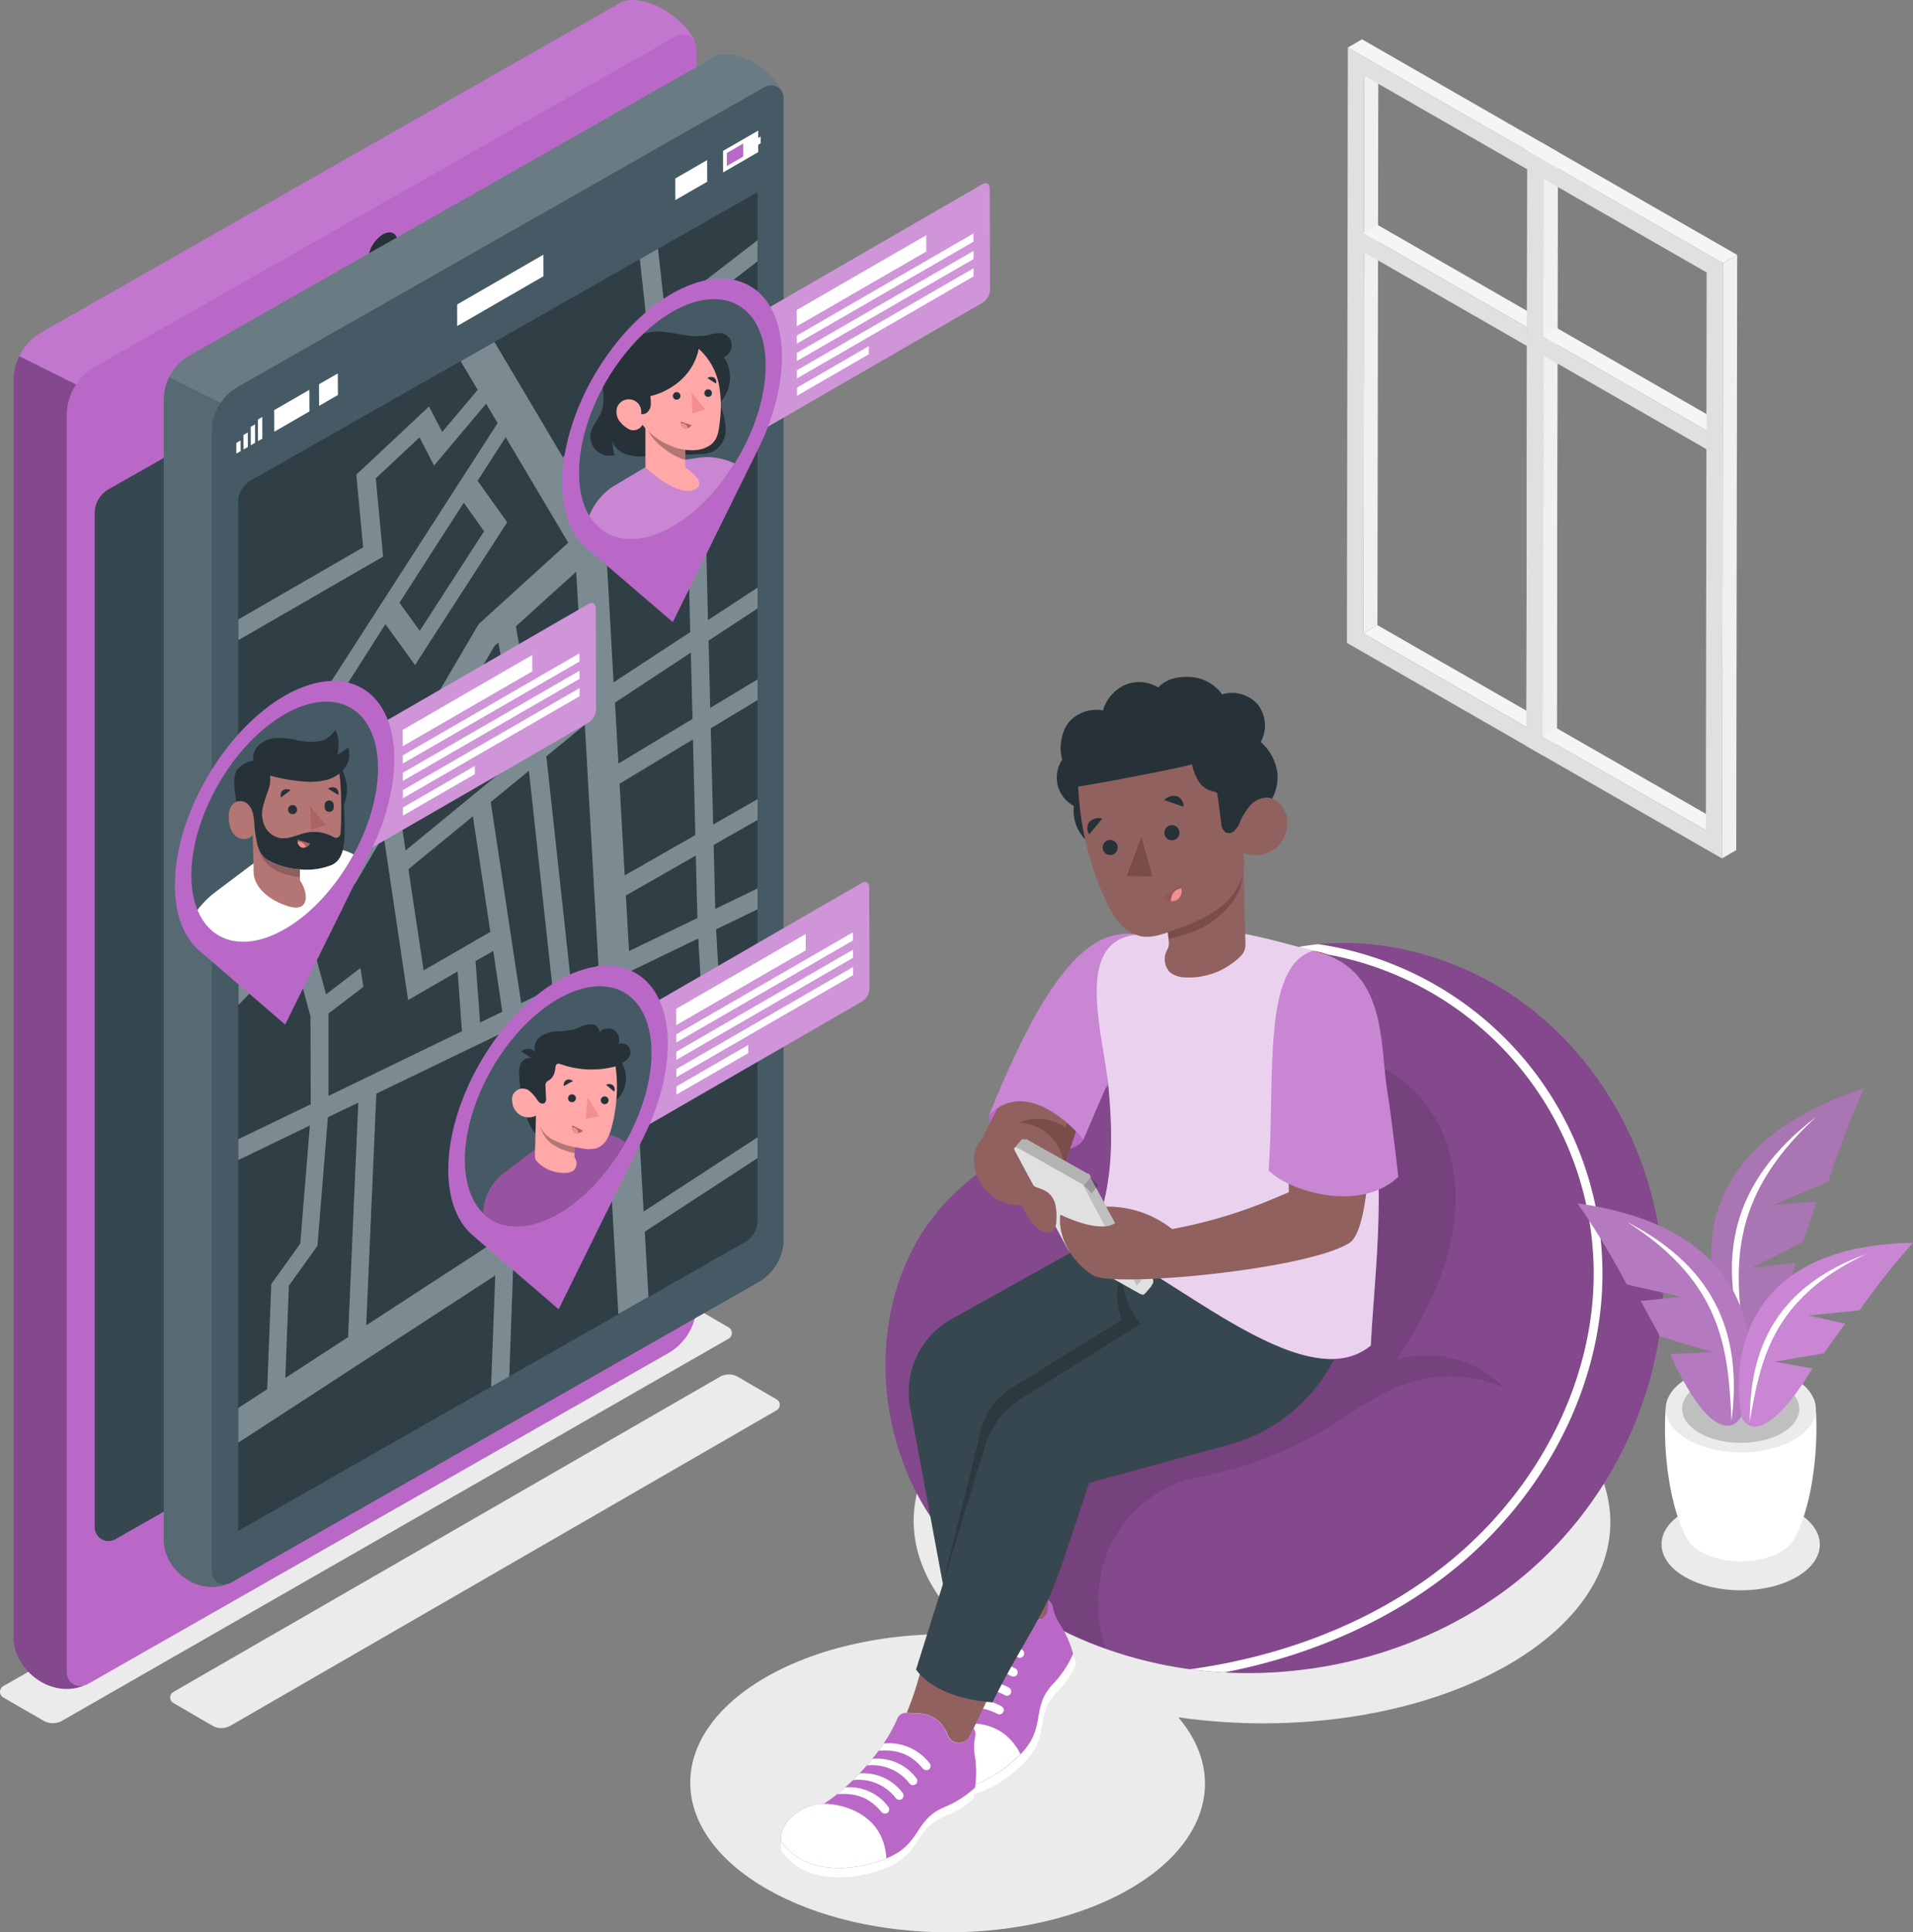 <svg xmlns="http://www.w3.org/2000/svg" viewBox="0 0 421.1 425.22"><rect x="0" y="0" width="421.1" height="425.22" fill="#808080" stroke="none"/><defs><style>.cls-1{isolation:isolate;}.cls-2{fill:#f0f0f0;}.cls-3{fill:#f5f5f5;}.cls-4{fill:#e0e0e0;}.cls-5{fill:#ebebeb;}.cls-6{fill:#ba68c8;}.cls-7{fill:#37474f;}.cls-15,.cls-8{opacity:0.3;}.cls-12,.cls-14,.cls-22,.cls-9{fill:#fff;}.cls-19,.cls-9{opacity:0.1;}.cls-10{fill:#263238;}.cls-11{fill:#455a64;}.cls-12,.cls-16{opacity:0.2;}.cls-13{fill:none;}.cls-17{fill:#ffa8a7;}.cls-18{fill:#f28f8f;}.cls-20{fill:#916160;}.cls-21{fill:#7a4c4a;}.cls-22{opacity:0.7;}.cls-23{opacity:0.4;}.cls-24,.cls-25{opacity:0.15;}</style></defs><g id="Window"><g class="cls-1"><polygon class="cls-2" points="300.28 16.66 303.4 14.85 303.21 137.57 300.1 139.38 300.28 16.66"/><polygon class="cls-3" points="300.1 139.38 303.21 137.57 339.12 158.18 336 159.99 300.1 139.38"/><path class="cls-4" d="M354.86,37.3l43.08,24.75-.21,131-43.08-24.75Zm39.29,149.53.19-122.73-35.9-20.61-.19,122.73,35.9,20.61" transform="translate(-58.16 -26.84)"/><polygon class="cls-3" points="296.7 10.46 299.82 8.65 342.9 33.4 339.78 35.21 296.7 10.46"/><polygon class="cls-2" points="339.78 35.21 342.9 33.4 342.69 164.38 339.57 166.19 339.78 35.21"/></g><polygon class="cls-3" points="300.1 51.3 303.22 49.48 336.18 68.44 336.18 72.05 300.1 51.3"/><polygon class="cls-4" points="300.1 51.3 300.1 51.3 300.1 51.3 336.18 72.05 336.18 76.17 300.1 55.44 300.1 51.3"/><rect class="cls-4" x="376.3" y="67.7" height="41.62" transform="translate(53.8 343.73) rotate(-60.09)"/><g class="cls-1"><polygon class="cls-2" points="339.78 39.36 342.9 37.54 342.71 160.27 339.6 162.09 339.78 39.36"/><polygon class="cls-3" points="339.6 162.09 342.71 160.27 378.62 180.88 375.5 182.69 339.6 162.09"/><path class="cls-4" d="M394.36,60l43.08,24.75-.21,131L394.15,191Zm39.3,149.53.18-122.73-35.9-20.61-.19,122.73,35.91,20.61" transform="translate(-58.16 -26.84)"/><polygon class="cls-3" points="336.2 33.16 339.32 31.35 382.4 56.1 379.28 57.91 336.2 33.16"/><polygon class="cls-2" points="379.28 57.91 382.4 56.1 382.19 187.07 379.07 188.89 379.28 57.91"/></g><polygon class="cls-3" points="339.6 74 342.72 72.19 375.68 91.14 375.68 94.75 339.6 74"/><polygon class="cls-4" points="339.6 74 339.6 74 339.6 74 375.68 94.75 375.68 98.87 339.6 78.14 339.6 74"/><rect class="cls-4" x="415.8" y="90.4" height="41.62" transform="translate(53.93 389.36) rotate(-60.09)"/></g><g id="Shadows"><path class="cls-5" d="M453.61,359.56c-6.83-3.94-17.86-3.94-24.64,0s-6.75,10.34.08,14.28,17.86,3.94,24.64,0S460.44,363.5,453.61,359.56Z" transform="translate(-58.16 -26.84)"/><path class="cls-5" d="M390,330.25c-30-17.34-78.59-17.34-108.44,0-26.37,15.33-29.31,39.06-8.91,56.35-16.46-1-33.51,2.12-46.08,9.42-22.06,12.82-21.94,33.6.26,46.42s58.08,12.82,80.14,0c17.55-10.2,21-25.44,10.57-37.7,25.29,3.66,53.12-.23,72.82-11.67C420.2,375.72,420.05,347.6,390,330.25Z" transform="translate(-58.16 -26.84)"/><path class="cls-5" d="M229.06,337.21,108.9,406.58a4,4,0,0,1-4,0l-8.59-5a1.39,1.39,0,0,1,0-2.41l120.29-69.34a4,4,0,0,1,4,0l8.46,4.92A1.39,1.39,0,0,1,229.06,337.21Z" transform="translate(-58.16 -26.84)"/><path class="cls-5" d="M218.58,321.4,71.86,405.48a4.12,4.12,0,0,1-4.13,0l-8.86-5.11a1.44,1.44,0,0,1,0-2.48l146.85-84a4.13,4.13,0,0,1,4.15,0l8.71,5.07A1.43,1.43,0,0,1,218.58,321.4Z" transform="translate(-58.16 -26.84)"/></g><g id="Device"><path class="cls-6" d="M211.13,36.17h0c-.92-3.26-7.54-9.45-14.12-9.32a5.93,5.93,0,0,0-1.85.36L67.32,99.94a12.41,12.41,0,0,0-6.19,10.63V387.13c0,7,8.13,13.77,15.75,10.53l.06,0a3.37,3.37,0,0,0,.49-.2l127.86-72.86a12.25,12.25,0,0,0,6.17-10.63V37.5A2.94,2.94,0,0,0,211.13,36.17Z" transform="translate(-58.16 -26.84)"/><path class="cls-7" d="M79,139.8a6.1,6.1,0,0,1,3.09-5.31L200.78,67a3.06,3.06,0,0,1,4.57,2.65v223a6.16,6.16,0,0,1-3.09,5.32L83.54,365.57A3.05,3.05,0,0,1,79,362.92Z" transform="translate(-58.16 -26.84)"/><path class="cls-8" d="M61.13,110.57V387.13c0,7,8.13,13.77,15.75,10.53l.06,0a3,3,0,0,1-4.09-2.86V118.21a12.19,12.19,0,0,1,2.07-6.75L62.4,105.21A12.22,12.22,0,0,0,61.13,110.57Z" transform="translate(-58.16 -26.84)"/><path class="cls-9" d="M197,26.84a5.93,5.93,0,0,0-1.85.36L67.32,99.94a12.14,12.14,0,0,0-4.92,5.27l12.52,6.25A12.17,12.17,0,0,1,79,107.58L206.89,34.84a3,3,0,0,1,4.24,1.33h0C210.22,32.9,203.6,26.71,197,26.84Z" transform="translate(-58.16 -26.84)"/><path class="cls-10" d="M157.92,80.51c.89-.52,1.64-.11,1.64.92a3.66,3.66,0,0,1-1.63,2.83L132.84,98.74c-.9.52-1.62.08-1.62-.95a3.53,3.53,0,0,1,1.61-2.8Z" transform="translate(-58.16 -26.84)"/><path class="cls-10" d="M126.39,98.71c.9-.51,1.62-.1,1.63.93a3.6,3.6,0,0,1-1.62,2.82c-.9.52-1.64.09-1.64-.94A3.57,3.57,0,0,1,126.39,98.71Z" transform="translate(-58.16 -26.84)"/><path class="cls-10" d="M142.45,78.41c1.79-1,3.24-.22,3.24,1.85a7.17,7.17,0,0,1-3.22,5.63c-1.8,1-3.28.19-3.29-1.87A7.12,7.12,0,0,1,142.45,78.41Z" transform="translate(-58.16 -26.84)"/><path class="cls-10" d="M142.45,338.76c3.66-2.11,6.61-.43,6.62,3.77A14.63,14.63,0,0,1,142.5,354c-3.66,2.1-6.68.38-6.7-3.82A14.62,14.62,0,0,1,142.45,338.76Z" transform="translate(-58.16 -26.84)"/></g><g id="Screen"><path class="cls-11" d="M230.36,47.23h0c-.84-3-6.84-8.58-12.82-8.46a5.27,5.27,0,0,0-1.67.33l-116.06,66a11.25,11.25,0,0,0-5.61,9.65v251c0,6.4,7.38,12.5,14.3,9.56,0,0,0,0,0,0a2.72,2.72,0,0,0,.44-.18L225.05,309a11.12,11.12,0,0,0,5.6-9.65V48.44A2.8,2.8,0,0,0,230.36,47.23Z" transform="translate(-58.16 -26.84)"/><path class="cls-9" d="M94.2,114.76v251c0,6.4,7.38,12.5,14.3,9.56,0,0,0,0,0,0a2.76,2.76,0,0,1-3.71-2.59v-251a11.08,11.08,0,0,1,1.88-6.13l-11.37-5.68A11.11,11.11,0,0,0,94.2,114.76Z" transform="translate(-58.16 -26.84)"/><path class="cls-12" d="M217.54,38.76a5.27,5.27,0,0,0-1.67.33l-116.06,66a11.17,11.17,0,0,0-4.46,4.78l11.37,5.68a11.14,11.14,0,0,1,3.73-3.52L226.5,46a2.77,2.77,0,0,1,3.86,1.2h0C229.52,44.26,223.52,38.64,217.54,38.76Z" transform="translate(-58.16 -26.84)"/><path class="cls-11" d="M230.36,47.23A2.77,2.77,0,0,0,226.5,46l-116,66a11.3,11.3,0,0,0-5.61,9.65v251a2.76,2.76,0,0,0,3.71,2.59,2.72,2.72,0,0,0,.44-.18L225.05,309a11.12,11.12,0,0,0,5.6-9.65V48.44A2.8,2.8,0,0,0,230.36,47.23Z" transform="translate(-58.16 -26.84)"/><path class="cls-11" d="M110.58,137.31a5.35,5.35,0,0,1,.92-3,5.18,5.18,0,0,1,1.79-1.7L224.91,69.14V295.46a5.37,5.37,0,0,1-2.7,4.66L110.58,363.73Z" transform="translate(-58.16 -26.84)"/><path class="cls-8" d="M110.58,137.31a5.35,5.35,0,0,1,.92-3,5.18,5.18,0,0,1,1.79-1.7L224.91,69.14V295.46a5.37,5.37,0,0,1-2.7,4.66L110.58,363.73Z" transform="translate(-58.16 -26.84)"/><polygon class="cls-13" points="56.14 93.38 56.15 97.44 56.15 97.44 56.14 93.38 55.19 93.93 55.19 93.93 56.14 93.38"/><polygon class="cls-13" points="52.97 99.27 52.97 99.27 52.96 96.93 52.02 97.48 52.02 97.48 52.96 96.93 52.97 99.27"/><polygon class="cls-13" points="53.6 95.7 53.6 95.7 54.3 95.3 53.6 95.7"/><polygon class="cls-13" points="54.31 98.5 54.56 98.36 54.55 95.15 54.55 95.15 54.56 98.36 54.31 98.5"/><polygon class="cls-13" points="155.66 35.23 155.68 39.98 155.68 39.98 155.66 35.23 148.65 39.28 148.65 39.28 155.66 35.23"/><polygon class="cls-13" points="166.91 31.87 166.91 33.49 159.17 37.96 159.17 37.96 166.91 33.49 166.91 31.87 167.46 31.55 167.46 30.04 167.46 30.05 167.46 31.55 166.91 31.87"/><polygon class="cls-13" points="68.12 90.53 68.12 90.53 68.1 85.78 60.36 90.25 60.36 90.25 68.1 85.78 68.12 90.53"/><polygon class="cls-13" points="119.62 56.04 119.63 60.79 119.63 60.79 119.62 56.04 100.63 67 100.63 67 119.62 56.04"/><polygon class="cls-13" points="56.77 92.32 56.77 92.32 57.73 91.77 56.77 92.32"/><polygon class="cls-13" points="57.36 96.74 57.74 96.52 57.73 91.77 57.74 96.52 57.36 96.74"/><polygon class="cls-13" points="70.22 84.56 70.22 84.56 71.97 83.55 70.22 84.56"/><polygon class="cls-6" points="159.99 33.69 160 36.53 163.6 34.45 163.59 31.61 159.99 33.69"/><path class="cls-14" d="M225.06,55.58l-7.74,4.47v4.74l7.74-4.47V58.7l.55-.32v-1.5l-.2.12-.35.2Zm-3.3,5.7-3.6,2.08V60.52h0l3.6-2.08v2.84Z" transform="translate(-58.16 -26.84)"/><polygon class="cls-14" points="100.63 67 100.64 71.75 119.63 60.79 119.62 56.04 100.63 67"/><polygon class="cls-14" points="148.65 39.28 148.66 44.03 155.68 39.98 155.66 35.23 148.65 39.28"/><polygon class="cls-14" points="55.19 93.93 55.2 97.99 56.15 97.44 56.14 93.38 55.19 93.93"/><polygon class="cls-14" points="70.24 89.31 74.38 86.92 74.36 82.17 74.36 82.17 71.97 83.55 70.22 84.56 70.22 84.56 70.24 89.31"/><polygon class="cls-14" points="60.38 95 68.12 90.53 68.12 90.53 68.1 85.78 60.36 90.25 60.36 90.25 60.38 95"/><polygon class="cls-14" points="56.79 97.07 57.36 96.74 57.74 96.52 57.73 91.77 56.77 92.32 56.77 92.32 56.79 97.07"/><polygon class="cls-14" points="53.61 98.91 54.31 98.5 54.56 98.36 54.55 95.15 54.55 95.15 54.3 95.3 53.6 95.7 53.6 95.7 53.61 98.91"/><polygon class="cls-14" points="52.02 99.82 52.97 99.27 52.97 99.27 52.96 96.93 52.02 97.48 52.02 97.48 52.02 99.82"/><path class="cls-11" d="M215.25,212.78l9.66-5.51v-4.56l-9.77,5.58-.53-21.18,10.3-6.21v-4.56l-10.41,6.28-.37-14.81,10.78-7.08v-4.58L214,163.31,213.64,148l-4.72-17,16-14.52v-7.92l-17.23,15.65L205,99.7l19.9-15.35V79.71L204.53,95.43,203,81.6l-4,2.27,1.69,15.44L182.1,127.54,167,102.09l-7.43,4.23,3.75,6.31-7.82,9.27-2.9-5.61-16,15,1.5,16-27.47,15.86v4.56l31.86-18.39-1.62-17.23,9.64-9,3.2,6.19,11.46-13.61,2.53,4.27-37,57.42-20.11,18v4.74l20.14-18,12.48,16.79-10.57,18-22,23V248l11.86-12.36,4,14.82.06,19.38-15.94,7.69v4.58l15.75-7.6-2.11,26-6.38,8.89-.9,23.14-6.36,4.14v7.62l56.56-36.8L166.26,332l4-2.26,1.23-34.26L192.4,283l1.87,33,6.63-3.78-.81-14.35,24.82-16.18v-4.58l-25.07,16.34-1.53-26.83,18.85-10.88-1.37-24.4,9.12-4.4v-4.59l-9.31,4.5Zm-14-108.42,2.55,23.25L189.73,140.4l-5.79-9.75ZM162.59,233.93l-5.82,3.36-5.36,3.09-3.35-22.28,14.2-11.63,3.84,25.43Zm4.15,2.16,2,13.4-4.9,2.36-1-13.54ZM147.43,214l-1.4-9.28L167,169l.88-.79,1.6,9-6.34,6.63,1.52,3.35,15.09-15.82L178.23,168l-5,5.26-1.52-8.59L185,152.63l1.66,29.18Zm39.47-27.68,3,53-6.14,3-5.34-49.05Zm-26.65-48.86,4.47,6.28-14.16,21.92-4.47-6.19Zm-26,40.46L143,164.18l6.52,9,20.28-31.42-6.51-9.12,6.18-9.6,13.78,23.22-18.91,17.18-.8.72-17.45,29.71Zm-8.07,53.94,10.19-10.63,6.23-10.6L148,246.9l8.75-5.05,2.15-1.25.94,13.18L130.47,268l0-18.13,7.68-5.88-.66-4.13-7.56,5.8Zm8.6,89.22-13.82,9,.79-20.34,6.28-8.74,2.3-28.3,6.7-3.23Zm32.68-21.26-28.69,18.67L141,267.5l28.11-13.57Zm-1.28-96.49,8.41-6.88,5.2,47.79-6.92,3.34Zm5.49,87.54L173,252l17.15-8.28,2,34.88Zm19.86-144.1,13.63-12.37,4.57,16.54.37,15L193.22,177Zm2,34.68,16.7-11,.37,14.59-16.31,9.83Zm1,17.85,16.17-9.75.52,21.05-15.55,8.88Zm1.39,24.6,15.41-8.8.35,13.76-15.06,7.27Zm2.19,38.4-1.23-21.72,15-7.23,1.14,20.36Z" transform="translate(-58.16 -26.84)"/><g class="cls-15"><path class="cls-14" d="M215.25,212.78l9.66-5.51v-4.56l-9.77,5.58-.53-21.18,10.3-6.21v-4.56l-10.41,6.28-.37-14.81,10.78-7.08v-4.58L214,163.31,213.64,148l-4.72-17,16-14.52v-7.92l-17.23,15.65L205,99.7l19.9-15.35V79.71L204.53,95.43,203,81.6l-4,2.27,1.69,15.44L182.1,127.54,167,102.09l-7.43,4.23,3.75,6.31-7.82,9.27-2.9-5.61-16,15,1.5,16-27.47,15.86v4.56l31.86-18.39-1.62-17.23,9.64-9,3.2,6.19,11.46-13.61,2.53,4.27-37,57.42-20.11,18v4.74l20.14-18,12.48,16.79-10.57,18-22,23V248l11.86-12.36,4,14.82.06,19.38-15.94,7.69v4.58l15.75-7.6-2.11,26-6.38,8.89-.9,23.14-6.36,4.14v7.62l56.56-36.8L166.26,332l4-2.26,1.23-34.26L192.4,283l1.87,33,6.63-3.78-.81-14.35,24.82-16.18v-4.58l-25.07,16.34-1.53-26.83,18.85-10.88-1.37-24.4,9.12-4.4v-4.59l-9.31,4.5Zm-14-108.42,2.55,23.25L189.73,140.4l-5.79-9.75ZM162.59,233.93l-5.82,3.36-5.36,3.09-3.35-22.28,14.2-11.63,3.84,25.43Zm4.15,2.16,2,13.4-4.9,2.36-1-13.54ZM147.43,214l-1.4-9.28L167,169l.88-.79,1.6,9-6.34,6.63,1.52,3.35,15.09-15.82L178.23,168l-5,5.26-1.52-8.59L185,152.63l1.66,29.18Zm39.47-27.68,3,53-6.14,3-5.34-49.05Zm-26.65-48.86,4.47,6.28-14.16,21.92-4.47-6.19Zm-26,40.46L143,164.18l6.52,9,20.28-31.42-6.51-9.12,6.18-9.6,13.78,23.22-18.91,17.18-.8.72-17.45,29.71Zm-8.07,53.94,10.19-10.63,6.23-10.6L148,246.9l8.75-5.05,2.15-1.25.94,13.18L130.47,268l0-18.13,7.68-5.88-.66-4.13-7.56,5.8Zm8.6,89.22-13.82,9,.79-20.34,6.28-8.74,2.3-28.3,6.7-3.23Zm32.68-21.26-28.69,18.67L141,267.5l28.11-13.57Zm-1.28-96.49,8.41-6.88,5.2,47.79-6.92,3.34Zm5.49,87.54L173,252l17.15-8.28,2,34.88Zm19.86-144.1,13.63-12.37,4.57,16.54.37,15L193.22,177Zm2,34.68,16.7-11,.37,14.59-16.31,9.83Zm1,17.85,16.17-9.75.52,21.05-15.55,8.88Zm1.39,24.6,15.41-8.8.35,13.76-15.06,7.27Zm2.19,38.4-1.23-21.72,15-7.23,1.14,20.36Z" transform="translate(-58.16 -26.84)"/></g></g><g id="Location_3" data-name="Location 3"><path class="cls-6" d="M247.86,221.15c.91-.52,1.63-.1,1.64.93l.06,22.31a3.58,3.58,0,0,1-1.62,2.81l-52.8,30.48-.07-26.05Z" transform="translate(-58.16 -26.84)"/><g class="cls-15"><path class="cls-14" d="M247.86,221.15c.91-.52,1.63-.1,1.64.93l.06,22.31a3.58,3.58,0,0,1-1.62,2.81l-52.8,30.48-.07-26.05Z" transform="translate(-58.16 -26.84)"/></g><polygon class="cls-14" points="187.78 212.79 187.78 214.59 148.89 237.04 148.88 235.25 187.78 212.79"/><polygon class="cls-14" points="164.71 229.94 164.72 231.73 148.9 240.87 148.9 239.07 164.71 229.94"/><polygon class="cls-14" points="187.76 208.98 187.77 210.77 148.88 233.23 148.87 231.43 187.76 208.98"/><polygon class="cls-14" points="187.75 205.16 187.76 206.95 148.87 229.4 148.86 227.61 187.75 205.16"/><polygon class="cls-14" points="177.35 205.53 177.36 209.12 148.86 225.58 148.85 221.99 177.35 205.53"/><path class="cls-6" d="M180.93,242.67c6.18-3.57,12.37-4.43,17.11-1.73,8.72,5,9.54,20.43,1.91,35.89l-18.82,38.11-18.95-16.3c-7.71-6.61-7-23,1.69-38C168.57,252.52,174.75,246.24,180.93,242.67Z" transform="translate(-58.16 -26.84)"/><ellipse class="cls-11" cx="181.03" cy="270.3" rx="28.96" ry="16.77" transform="translate(-201.79 264.17) rotate(-59.84)"/><path class="cls-6" d="M181.1,293.91c5.77-3.34,11-9.09,14.7-15.66a8.6,8.6,0,0,0-7.33-1.73l-2.75.62L177,279l-7.85,5.9a11.71,11.71,0,0,0-4.65,8.77v.12C168.24,297.51,174.28,297.84,181.1,293.91Z" transform="translate(-58.16 -26.84)"/><path class="cls-16" d="M181.1,293.91c5.77-3.34,11-9.09,14.7-15.66a8.6,8.6,0,0,0-7.33-1.73l-2.75.62L177,279l-7.85,5.9a11.71,11.71,0,0,0-4.65,8.77v.12C168.24,297.51,174.28,297.84,181.1,293.91Z" transform="translate(-58.16 -26.84)"/><path class="cls-10" d="M193.23,269.41a6.56,6.56,0,0,0,1.83-8.65,3.65,3.65,0,0,0,1.73-1.63,2,2,0,0,0-.38-2.12,2,2,0,0,0-2.1-.43,2.7,2.7,0,0,0-1.07-3.13,2.54,2.54,0,0,0-3.15.58,1.7,1.7,0,0,0-1.17-1.68,3.48,3.48,0,0,0-2.18.14c-.7.24-1.36.59-2.07.81a15.84,15.84,0,0,1-3.71.47,7.52,7.52,0,0,0-3.59,1,3.22,3.22,0,0,0-1.41,3.64,2.07,2.07,0,0,0-1.49-.79,2,2,0,0,0-1.53.65c.78.48,1.53,1,2.32,1.49a2.11,2.11,0,0,0-2.39.95,4.7,4.7,0,0,0-.42,2.52,33.71,33.71,0,0,0,1.73,9.64c.53,1.61,1.31,3.31,2.83,4.05Z" transform="translate(-58.16 -26.84)"/><path class="cls-17" d="M184.94,277.15,184.6,281a1.46,1.46,0,0,0,.21.84,2.18,2.18,0,0,1-.33,2.52,3,3,0,0,1-1.72.58,8.31,8.31,0,0,1-6.35-2.45,1.79,1.79,0,0,1-.5-1.32l.25-9.74Z" transform="translate(-58.16 -26.84)"/><path class="cls-8" d="M176.93,271.93l8,5.22-.3,3.41a12.44,12.44,0,0,1-5.21-2.17A7.13,7.13,0,0,1,176.93,271.93Z" transform="translate(-58.16 -26.84)"/><path class="cls-17" d="M193.67,261.5a34.25,34.25,0,0,1-.86,13.33,10.31,10.31,0,0,1-1.06,2.73,4.39,4.39,0,0,1-2.16,1.92,6.76,6.76,0,0,1-3.57,0,18,18,0,0,1-6.3-1.93,6.09,6.09,0,0,1-3.2-5.41,3.62,3.62,0,0,1-5.59-2.86,2.36,2.36,0,0,1,3.94-2.23,7.81,7.81,0,0,1,1.47,1.71,2.48,2.48,0,0,0,.73.78.89.89,0,0,0,1,0,1.32,1.32,0,0,0,.28-1.1l-.12-2.79a1.1,1.1,0,0,1,.62-1,2.77,2.77,0,0,0,1.25-1.44,5.92,5.92,0,0,0,.35-1.67.69.69,0,0,1,.94-.59A20.57,20.57,0,0,0,193.67,261.5Z" transform="translate(-58.16 -26.84)"/><polygon class="cls-18" points="129.38 241.43 131.89 245.65 128.9 246.21 129.38 241.43"/><path class="cls-18" d="M184.17,274.5l2.27,1.11a1.49,1.49,0,0,1-1.72.49A1.35,1.35,0,0,1,184.17,274.5Z" transform="translate(-58.16 -26.84)"/><path class="cls-8" d="M184.17,274.5l2.27,1.11a1.49,1.49,0,0,1-1.72.49A1.35,1.35,0,0,1,184.17,274.5Z" transform="translate(-58.16 -26.84)"/><path class="cls-18" d="M185.51,276.17a1.41,1.41,0,0,1-.79-.07,1.22,1.22,0,0,1-.61-1.2,1.37,1.37,0,0,1,1.4,1.27Z" transform="translate(-58.16 -26.84)"/><path class="cls-10" d="M183.21,268.43a.85.85,0,0,0,.76.94.86.86,0,1,0,.18-1.71A.85.85,0,0,0,183.21,268.43Z" transform="translate(-58.16 -26.84)"/><path class="cls-10" d="M190.41,268.88a.86.86,0,1,0,.94-.77A.86.86,0,0,0,190.41,268.88Z" transform="translate(-58.16 -26.84)"/><path class="cls-10" d="M191.58,265.56l1.77,1.5a1.23,1.23,0,0,0-.24-1.38A1.45,1.45,0,0,0,191.58,265.56Z" transform="translate(-58.16 -26.84)"/><path class="cls-10" d="M184.28,264.72c-.68.37-1.36.74-2,1.12a1.25,1.25,0,0,1,.5-1.31A1.45,1.45,0,0,1,184.28,264.72Z" transform="translate(-58.16 -26.84)"/></g><g id="Location_2" data-name="Location 2"><path class="cls-6" d="M187.66,159.77c.91-.52,1.63-.1,1.64.93l.06,22.31a3.6,3.6,0,0,1-1.62,2.81l-52.8,30.48-.07-26.05Z" transform="translate(-58.16 -26.84)"/><g class="cls-15"><path class="cls-14" d="M187.66,159.77c.91-.52,1.63-.1,1.64.93l.06,22.31a3.6,3.6,0,0,1-1.62,2.81l-52.8,30.48-.07-26.05Z" transform="translate(-58.16 -26.84)"/></g><polygon class="cls-14" points="127.58 151.41 127.58 153.21 88.69 175.66 88.69 173.86 127.58 151.41"/><polygon class="cls-14" points="104.51 168.56 104.52 170.35 88.7 179.48 88.7 177.69 104.51 168.56"/><polygon class="cls-14" points="127.56 147.6 127.57 149.39 88.68 171.84 88.67 170.05 127.56 147.6"/><polygon class="cls-14" points="127.55 143.77 127.56 145.57 88.67 168.02 88.66 166.22 127.55 143.77"/><polygon class="cls-14" points="117.15 144.15 117.16 147.74 88.66 164.2 88.65 160.61 117.15 144.15"/><path class="cls-6" d="M120.73,180c6.18-3.57,12.37-4.43,17.11-1.73,8.72,5,9.54,20.43,1.9,35.89L120.93,252.3,102,236c-7.7-6.61-7-23,1.7-38C108.37,189.88,114.55,183.6,120.73,180Z" transform="translate(-58.16 -26.84)"/><ellipse class="cls-11" cx="120.83" cy="207.66" rx="28.96" ry="16.77" transform="translate(-177.59 180.96) rotate(-59.84)"/><path class="cls-14" d="M120.9,231.27c6-3.46,11.36-9.53,15.1-16.41a11.13,11.13,0,0,0-7.83-1.09l-4.68,1.06-9.61,2.06-8.32,6.26a20.32,20.32,0,0,0-3.93,3.93C104.58,234.32,112.1,236.35,120.9,231.27Z" transform="translate(-58.16 -26.84)"/><path class="cls-17" d="M108.85,204.7a2.73,2.73,0,0,1,1.34-1.4,1.93,1.93,0,0,1,.4-.15,2.51,2.51,0,0,1,2.23.75,4.32,4.32,0,0,1,1.08,2.15,16.58,16.58,0,0,1,.27,2.43,29.32,29.32,0,0,0,.67,4.28,5.46,5.46,0,0,0,2.77,3.63l.1.05a16.82,16.82,0,0,0,6.47,1.72v2.45c1.79,2.43,2.29,7.08-2.42,5.69s-7.77-4.52-7.77-7.59c0-1.3-.06-3-.1-4.46,0-2-.08-3.69-.08-3.69a2.64,2.64,0,0,1-1.72.9,2.45,2.45,0,0,1-.9-.05,3.41,3.41,0,0,1-2-1.72,6.36,6.36,0,0,1-.64-2.62A5.16,5.16,0,0,1,108.85,204.7Z" transform="translate(-58.16 -26.84)"/><path class="cls-8" d="M108.85,204.7a2.73,2.73,0,0,1,1.34-1.4,1.93,1.93,0,0,1,.4-.15,2.51,2.51,0,0,1,2.23.75,4.32,4.32,0,0,1,1.08,2.15,16.58,16.58,0,0,1,.27,2.43,29.32,29.32,0,0,0,.67,4.28,5.46,5.46,0,0,0,2.77,3.63l.1.05a16.82,16.82,0,0,0,6.47,1.72v2.45c1.79,2.43,2.29,7.08-2.42,5.69s-7.77-4.52-7.77-7.59c0-1.3-.06-3-.1-4.46,0-2-.08-3.69-.08-3.69a2.64,2.64,0,0,1-1.72.9,2.45,2.45,0,0,1-.9-.05,3.41,3.41,0,0,1-2-1.72,6.36,6.36,0,0,1-.64-2.62A5.16,5.16,0,0,1,108.85,204.7Z" transform="translate(-58.16 -26.84)"/><path class="cls-10" d="M110.38,196.2a5.81,5.81,0,0,1,3.7-2L133.41,196c2.23,4.73.45,7.85.45,7.85.3,7.2.55,11.78-2.62,13.3a14.87,14.87,0,0,1-7.06,1,16.82,16.82,0,0,1-6.47-1.72l-.1-.06a5.43,5.43,0,0,1-2.77-3.64,29.05,29.05,0,0,1-.67-4.26,16.58,16.58,0,0,0-.27-2.43,4.32,4.32,0,0,0-1.08-2.15,2.51,2.51,0,0,0-2.23-.75,1.93,1.93,0,0,0-.4.15C109.64,200.1,109.48,197.33,110.38,196.2Z" transform="translate(-58.16 -26.84)"/><path class="cls-17" d="M117.46,196.75a6.71,6.71,0,0,1-.26,4.05,28.93,28.93,0,0,0-1.22,3.94,6.35,6.35,0,0,0,.53,4,4.65,4.65,0,0,0,3.08,2.46c2.07.44,4.1-.77,6.19-1.17a8.6,8.6,0,0,1,5.81,1,1,1,0,0,0,1.52-.81c.25-4.14.25-10.64-.37-13.69Z" transform="translate(-58.16 -26.84)"/><path class="cls-8" d="M117.46,196.75a6.71,6.71,0,0,1-.26,4.05,28.93,28.93,0,0,0-1.22,3.94,6.35,6.35,0,0,0,.53,4,4.65,4.65,0,0,0,3.08,2.46c2.07.44,4.1-.77,6.19-1.17a8.6,8.6,0,0,1,5.81,1,1,1,0,0,0,1.52-.81c.25-4.14.25-10.64-.37-13.69Z" transform="translate(-58.16 -26.84)"/><path class="cls-10" d="M132.42,193l2.4-1.67a5.1,5.1,0,0,1-.92,4.73,7.62,7.62,0,0,1-4.24,2.49,15.68,15.68,0,0,1-5,.23,37.44,37.44,0,0,1-7.19-1.31,5.76,5.76,0,0,1-2.82-1.49,3.72,3.72,0,0,1-.15-4.4,5.6,5.6,0,0,1,4-2.3,15.45,15.45,0,0,1,4.78.38,14.62,14.62,0,0,0,4.79.34,5,5,0,0,0,3.85-2.55C133.27,189.64,132.42,193,132.42,193Z" transform="translate(-58.16 -26.84)"/><polygon class="cls-18" points="68.19 177.27 71.72 181.54 68.49 182.68 68.19 177.27"/><polygon class="cls-8" points="68.19 177.27 71.72 181.54 68.49 182.68 68.19 177.27"/><path class="cls-18" d="M123.68,211.64l2.73.83a1.68,1.68,0,0,1-1.84.85A1.52,1.52,0,0,1,123.68,211.64Z" transform="translate(-58.16 -26.84)"/><path class="cls-8" d="M123.68,211.64l2.73.83a1.68,1.68,0,0,1-1.84.85A1.52,1.52,0,0,1,123.68,211.64Z" transform="translate(-58.16 -26.84)"/><path class="cls-18" d="M125.46,213.26a1.44,1.44,0,0,1-.89.06,1.37,1.37,0,0,1-.88-1.23,1.66,1.66,0,0,1,1,.19A1.59,1.59,0,0,1,125.46,213.26Z" transform="translate(-58.16 -26.84)"/><path class="cls-10" d="M121.56,205a1,1,0,1,0,.91-1A1,1,0,0,0,121.56,205Z" transform="translate(-58.16 -26.84)"/><path class="cls-10" d="M129.66,204.29a1,1,0,1,0,1.93-.1,1,1,0,1,0-1.93.1Z" transform="translate(-58.16 -26.84)"/><path class="cls-10" d="M130.39,200.39l2.22,1.37a1.35,1.35,0,0,0-.5-1.49A1.63,1.63,0,0,0,130.39,200.39Z" transform="translate(-58.16 -26.84)"/><path class="cls-10" d="M122.11,200.72l-2.07,1.6a1.38,1.38,0,0,1,.34-1.54A1.65,1.65,0,0,1,122.11,200.72Z" transform="translate(-58.16 -26.84)"/><path class="cls-16" d="M116.41,216.31a6.1,6.1,0,0,1-1.13-2.35,5.42,5.42,0,0,0,2.33,2.43l.1.05a16.82,16.82,0,0,0,6.47,1.72v1.65a16,16,0,0,1-3.82-.8A8.6,8.6,0,0,1,116.41,216.31Z" transform="translate(-58.16 -26.84)"/></g><g id="Location_1" data-name="Location 1"><path class="cls-6" d="M274.4,67.38c.9-.52,1.63-.1,1.63.93l.06,22.31a3.56,3.56,0,0,1-1.62,2.81l-52.79,30.48-.08-26Z" transform="translate(-58.16 -26.84)"/><g class="cls-15"><path class="cls-14" d="M274.4,67.38c.9-.52,1.63-.1,1.63.93l.06,22.31a3.56,3.56,0,0,1-1.62,2.81l-52.79,30.48-.08-26Z" transform="translate(-58.16 -26.84)"/></g><polygon class="cls-14" points="214.31 59.02 214.31 60.82 175.43 83.27 175.42 81.48 214.31 59.02"/><polygon class="cls-14" points="191.25 76.17 191.25 77.96 175.44 87.09 175.43 85.3 191.25 76.17"/><polygon class="cls-14" points="214.3 55.21 214.3 57 175.41 79.45 175.41 77.66 214.3 55.21"/><polygon class="cls-14" points="214.29 51.38 214.29 53.18 175.4 75.63 175.4 73.84 214.29 51.38"/><polygon class="cls-14" points="203.89 51.76 203.9 55.35 175.39 71.81 175.38 68.22 203.89 51.76"/><path class="cls-6" d="M206.06,91.46c6.18-3.57,12.37-4.43,17.11-1.73,8.72,5,9.54,20.43,1.9,35.89l-18.81,38.11-19-16.3c-7.7-6.61-7-23,1.7-38C193.7,101.31,199.88,95,206.06,91.46Z" transform="translate(-58.16 -26.84)"/><ellipse class="cls-11" cx="206.16" cy="119.1" rx="28.96" ry="16.77" transform="translate(-58.55 210.66) rotate(-59.84)"/><path class="cls-6" d="M206.23,142.7c5.24-3,10-8,13.62-13.86a13.64,13.64,0,0,0-8.12-1.24L209,128l-8.77,1.66-6.59,3.91a13.68,13.68,0,0,0-5.77,6.79C191.32,146.07,198.24,147.31,206.23,142.7Z" transform="translate(-58.16 -26.84)"/><path class="cls-12" d="M206.23,142.7c5.24-3,10-8,13.62-13.86a13.64,13.64,0,0,0-8.12-1.24L209,128l-8.77,1.66-6.59,3.91a13.68,13.68,0,0,0-5.77,6.79C191.32,146.07,198.24,147.31,206.23,142.7Z" transform="translate(-58.16 -26.84)"/><path class="cls-10" d="M190.86,112.14c0,.51.08,1,.11,1.54a9.13,9.13,0,0,1-.51,4c-.61,1.47-1.82,2.66-2.21,4.2a4.21,4.21,0,0,0,5.16,5.1,11.07,11.07,0,0,1-.39-3.29c.13,1.49,1.61,2.65,3,3.15a11.63,11.63,0,0,0,4.44.39l5.26-.2,6.13-.24a8.43,8.43,0,0,0,3.2-.56,5.45,5.45,0,0,0,2.85-4.7,14.17,14.17,0,0,0-1.4-5.93,8.11,8.11,0,0,0,1-10.19,2.74,2.74,0,0,0-.49-5.24,7.52,7.52,0,0,0-2.95.42,14.22,14.22,0,0,1-5.08,0c-1.69-.24-3.36-.61-5-.73a11,11,0,0,0-4.09.39A47.09,47.09,0,0,0,190.86,112.14Z" transform="translate(-58.16 -26.84)"/><path class="cls-17" d="M209,124.13v5.59s4.57,2.92,2.65,4.47c-3.63,2.92-11.42-4.5-11.42-4.5v-9.31Z" transform="translate(-58.16 -26.84)"/><path class="cls-8" d="M200.25,120.38c1.35,4,6.25,7.05,8.77,7.65v-3.9Z" transform="translate(-58.16 -26.84)"/><path class="cls-17" d="M201.3,114a8.79,8.79,0,0,1,.1,2.11,2.49,2.49,0,0,1-.7,1.41,1.62,1.62,0,0,1-1.42.42,2.75,2.75,0,0,0-5.33-1.31,3.45,3.45,0,0,0,.57,2.86,6.36,6.36,0,0,0,2.3,1.91,2.32,2.32,0,0,0,2.77-1.08c2.67,3.38,7.33,5.93,11.7,5.56a6.25,6.25,0,0,0,3.32-1.17c1.65-1.28,1.77-3.21,2-5.11a27.15,27.15,0,0,0-.05-7.26,14.34,14.34,0,0,0-4.59-8.74C210.45,110.84,203.83,113.49,201.3,114Z" transform="translate(-58.16 -26.84)"/><polygon class="cls-18" points="152.24 86.37 155.22 90.05 152.44 91.01 152.24 86.37"/><path class="cls-18" d="M208.05,119.64l2.33.74a1.42,1.42,0,0,1-1.58.7A1.28,1.28,0,0,1,208.05,119.64Z" transform="translate(-58.16 -26.84)"/><path class="cls-8" d="M208.05,119.64l2.33.74a1.42,1.42,0,0,1-1.58.7A1.28,1.28,0,0,1,208.05,119.64Z" transform="translate(-58.16 -26.84)"/><path class="cls-18" d="M209.56,121.05a1.32,1.32,0,0,1-.76,0,1.15,1.15,0,0,1-.75-1.06,1.41,1.41,0,0,1,.9.18A1.33,1.33,0,0,1,209.56,121.05Z" transform="translate(-58.16 -26.84)"/><path class="cls-10" d="M206.28,114a.82.82,0,0,0,.86.79.83.83,0,1,0-.86-.79Z" transform="translate(-58.16 -26.84)"/><path class="cls-10" d="M213.22,113.39a.83.83,0,1,0,.79-.87A.84.84,0,0,0,213.22,113.39Z" transform="translate(-58.16 -26.84)"/><path class="cls-10" d="M213.88,110.05l1.9,1.19a1.2,1.2,0,0,0-.42-1.29A1.42,1.42,0,0,0,213.88,110.05Z" transform="translate(-58.16 -26.84)"/><path class="cls-10" d="M206.78,110.27,205,111.62a1.18,1.18,0,0,1,.3-1.31A1.39,1.39,0,0,1,206.78,110.27Z" transform="translate(-58.16 -26.84)"/></g><g id="Character"><path class="cls-6" d="M296.07,270.49c-10.24,7.11-21.78,12-30.34,21.57-16,17.82-16.35,46.49-3.8,66.87s35.9,32.62,59.67,35.42c24.94,2.94,51.11-4,70.67-19.69s32-40.33,32-65.45-12.88-50.11-33.91-63.83c-19.19-12.52-46.76-16.09-66-1.77-9.73,7.24-16.22,17.93-25.93,25.19C297.65,269.38,296.86,269.94,296.07,270.49Z" transform="translate(-58.16 -26.84)"/><path class="cls-8" d="M296.07,270.49c-10.24,7.11-21.78,12-30.34,21.57-16,17.82-16.35,46.49-3.8,66.87s35.9,32.62,59.67,35.42c24.94,2.94,51.11-4,70.67-19.69s32-40.33,32-65.45-12.88-50.11-33.91-63.83c-19.19-12.52-46.76-16.09-66-1.77-9.73,7.24-16.22,17.93-25.93,25.19C297.65,269.38,296.86,269.94,296.07,270.49Z" transform="translate(-58.16 -26.84)"/><path class="cls-19" d="M300.25,374.88c0-.17,0-.34.07-.51a27,27,0,0,1,21.85-22.47,85.18,85.18,0,0,0,28-10.72c6.11-3.7,11.89-8.23,18.75-10.24a30.58,30.58,0,0,1,20.22,1.18c-5.76-6.06-15.65-8.72-23.55-6,5.47-8.37,10.28-17.39,12.16-27.21s.55-20.59-5.37-28.65a28.84,28.84,0,0,0-44.51-2.38c-5.86,6.42-9.17,15.44-13,23.24-2.77,5.59-5.63,11.32-10.19,15.58-6.88,6.44-16.77,8.76-23.91,14.92-8.08,7-11.57,18.14-11.61,28.82a84.79,84.79,0,0,0,3.13,21.31,81.09,81.09,0,0,0,29.25,17.89A31.67,31.67,0,0,1,300.25,374.88Z" transform="translate(-58.16 -26.84)"/><path class="cls-14" d="M410.89,305.77a73.3,73.3,0,0,0-62.52-71.16,52.43,52.43,0,0,0-7.07,1.19,71.47,71.47,0,0,1,67.66,70c.45,23.37-11,47.19-30.59,63.72-15.36,13-35.77,21.54-58.21,24.64l1.44.18c2,.24,4,.41,6.07.52,19.93-3.87,38-12.09,51.95-23.86C399.67,354.1,411.36,329.72,410.89,305.77Z" transform="translate(-58.16 -26.84)"/><path class="cls-20" d="M272.79,370.51a69.14,69.14,0,0,1,1.2,11.21l2.66-1A6.88,6.88,0,0,1,284,382.4l.13.14a2.68,2.68,0,0,0,3.69.17h0a2.68,2.68,0,0,0,.92-1.94l.36-11.31Z" transform="translate(-58.16 -26.84)"/><path class="cls-14" d="M283.05,412.58c-5.52,5.9-15.68,11.06-23.06,6l.83,1.87c7.38,5,17.54-.12,23.06-6s1.94-10,6.9-15.23a18.15,18.15,0,0,0,4.3-6.38c-.22-.56-.43-1.3-.69-2.14a22.88,22.88,0,0,1-4.43,6.64C285,402.59,288.57,406.68,283.05,412.58Z" transform="translate(-58.16 -26.84)"/><path class="cls-6" d="M291.67,384.54a10.67,10.67,0,0,1-1.74-4,2.3,2.3,0,0,0-1.09-1.64l-.06,1.89a2.68,2.68,0,0,1-4.61,1.77l-.13-.14a6.88,6.88,0,0,0-7.39-1.68l-2.7,1a2.07,2.07,0,0,0-1.35,2c.17,7.74-3.44,18-7.23,23.67-3.9,1.61-7.27,6.92-5.55,10.82l.17.39c7.38,5,17.54-.13,23.06-6s1.94-10,6.91-15.23a22.88,22.88,0,0,0,4.43-6.64A24.47,24.47,0,0,0,291.67,384.54Z" transform="translate(-58.16 -26.84)"/><path class="cls-14" d="M280.87,395.72a.95.95,0,0,0,.87-1.68,10.78,10.78,0,0,0-10.6,0c-.17.61-.34,1.22-.53,1.82A10.37,10.37,0,0,1,280.87,395.72Z" transform="translate(-58.16 -26.84)"/><path class="cls-14" d="M282.23,391.53a.94.94,0,0,0,.87-1.67,11.32,11.32,0,0,0-11,.09c-.11.63-.24,1.26-.38,1.89C274.91,390.15,278.15,389.47,282.23,391.53Z" transform="translate(-58.16 -26.84)"/><path class="cls-14" d="M279.38,399.88a.94.94,0,0,0,.87-1.67,10.75,10.75,0,0,0-10.38-.11c-.23.66-.48,1.3-.73,1.93A10.38,10.38,0,0,1,279.38,399.88Z" transform="translate(-58.16 -26.84)"/><path class="cls-14" d="M265.37,407.4c-3.9,1.61-7.27,6.92-5.55,10.82l.17.39c7.28,5,17.24,0,22.81-5.77C278.15,403.73,268.44,406,265.37,407.4Z" transform="translate(-58.16 -26.84)"/><path class="cls-14" d="M277.75,404a.94.94,0,0,0,1.25-.43.93.93,0,0,0-.39-1.25,10.74,10.74,0,0,0-10.39-.09c-.33.72-.67,1.41-1,2.08C270.42,402.56,273.67,401.88,277.75,404Z" transform="translate(-58.16 -26.84)"/><path class="cls-20" d="M261.19,393a69.18,69.18,0,0,1-3.43,10.74l2.84.15a6.87,6.87,0,0,1,6.08,4.52l.07.18a2.67,2.67,0,0,0,3.31,1.65h0a2.68,2.68,0,0,0,1.62-1.4l4.89-10.21Z" transform="translate(-58.16 -26.84)"/><path class="cls-14" d="M253.6,435.65c-7.43,3.17-18.81,3.79-23.53-3.8v2.06c4.72,7.58,16.1,7,23.53,3.79s5.81-8.36,12.46-11.15a18,18,0,0,0,6.51-4.1c0-.6.13-1.36.23-2.24a22.78,22.78,0,0,1-6.74,4.29C259.41,427.29,261,432.47,253.6,435.65Z" transform="translate(-58.16 -26.84)"/><path class="cls-6" d="M272.8,413.47a10.6,10.6,0,0,1,0-4.38,2.34,2.34,0,0,0-.34-1.94l-.82,1.71a2.67,2.67,0,0,1-4.93-.25l-.07-.18a6.87,6.87,0,0,0-6.08-4.52l-2.88-.16a2.09,2.09,0,0,0-2,1.28c-3,7.15-10.43,15.1-16.18,18.74-4.21-.1-9.44,3.4-9.44,7.66v.42c4.72,7.59,16.1,7,23.53,3.8s5.81-8.36,12.46-11.15a22.78,22.78,0,0,0,6.74-4.29A24.27,24.27,0,0,0,272.8,413.47Z" transform="translate(-58.16 -26.84)"/><path class="cls-14" d="M258.41,419.34a1,1,0,0,0,1.32.12.93.93,0,0,0,.15-1.3,10.77,10.77,0,0,0-9.7-4.27c-.4.49-.8,1-1.22,1.46A10.36,10.36,0,0,1,258.41,419.34Z" transform="translate(-58.16 -26.84)"/><path class="cls-14" d="M261.34,416.06a1,1,0,0,0,1.32.12.93.93,0,0,0,.15-1.3,11.33,11.33,0,0,0-10.12-4.38c-.36.54-.73,1.06-1.12,1.59C255.2,411.83,258.44,412.52,261.34,416.06Z" transform="translate(-58.16 -26.84)"/><path class="cls-14" d="M255.37,422.54a.94.94,0,0,0,1.47-1.18,10.8,10.8,0,0,0-9.45-4.28c-.48.51-1,1-1.46,1.47A10.39,10.39,0,0,1,255.37,422.54Z" transform="translate(-58.16 -26.84)"/><path class="cls-14" d="M239.51,423.77c-4.21-.1-9.44,3.4-9.44,7.66v.42c4.65,7.48,15.76,7,23.19,3.93C252.69,425.57,242.89,423.73,239.51,423.77Z" transform="translate(-58.16 -26.84)"/><path class="cls-14" d="M252.23,425.61a1,1,0,0,0,1.32.12.93.93,0,0,0,.15-1.3,10.72,10.72,0,0,0-9.47-4.28c-.59.52-1.18,1-1.77,1.49C246.09,421.38,249.33,422.07,252.23,425.61Z" transform="translate(-58.16 -26.84)"/><path class="cls-7" d="M304.84,296.36l-37.19,20.72a18.43,18.43,0,0,0-9.15,19.47l7.22,38.88-5.92,18.81c5.1,6.85,16.83,7.19,16.83,7.19,6.54-13.12,11.34-18.69,15.06-29.68s6.19-18.58,6.19-18.58l30.89-8.44a36.62,36.62,0,0,0,26.77-31.15c.52-4.67.55-7.86.55-7.86Z" transform="translate(-58.16 -26.84)"/><path class="cls-16" d="M305.13,306.81a17.55,17.55,0,0,0,4.16,11.33L283,334.57a18.87,18.87,0,0,0-8,10.48l-9.29,30.38,8.38-33.84a15.28,15.28,0,0,1,6.82-9.35l24.23-15C302.68,311.06,305.13,306.81,305.13,306.81Z" transform="translate(-58.16 -26.84)"/><path class="cls-6" d="M296.65,277.58c-2.65,5-21.52,2.76-20.73-5.42C280.88,261.81,296.5,268.49,296.65,277.58Z" transform="translate(-58.16 -26.84)"/><path class="cls-20" d="M308.87,232.45h-1c-6.42.07-14.55,4.44-18.52,15.66L274,278l17.62,7.82,9.64-28.22Z" transform="translate(-58.16 -26.84)"/><path class="cls-21" d="M296.5,252.29c-1.23,3.53-1.31,7.34-1.5,11.07s-.63,8.25-2.34,11.57a10.62,10.62,0,0,0-12.7.46,9.9,9.9,0,0,0-2.86,4l14.47,6.42,9.64-28.22L306,242.05A18,18,0,0,0,296.5,252.29Z" transform="translate(-58.16 -26.84)"/><path class="cls-20" d="M291.73,280.43a10.51,10.51,0,0,0-8-6.44c-3.53-.57-7.53,1.27-9.81,4-1.92,2.33-1.62,5.47-.41,8.23a10.27,10.27,0,0,0,11.76,5.57C289.85,290.54,293.45,284.84,291.73,280.43Z" transform="translate(-58.16 -26.84)"/><path class="cls-6" d="M308.87,232.45c-7.68-.85-17.46,1-32.95,39.71,9.13-9.06,20.73,5.42,20.73,5.42C303.28,262,315,235.93,315,235.93Z" transform="translate(-58.16 -26.84)"/><path class="cls-12" d="M308.87,232.45c-7.68-.85-17.46,1-32.95,39.71,9.13-9.06,20.73,5.42,20.73,5.42C303.28,262,315,235.93,315,235.93Z" transform="translate(-58.16 -26.84)"/><path class="cls-6" d="M359.9,322.92C345,335.3,314.56,305.34,298.23,300c5-11.41,5-21.82,4-33.33s-7.76-31.65,5.09-34c17.16-3.35,25.83-.27,39.84,3.37C367.26,265,360.93,301.31,359.9,322.92Z" transform="translate(-58.16 -26.84)"/><path class="cls-22" d="M359.9,322.92C345,335.3,314.56,305.34,298.23,300c5-11.41,5-21.82,4-33.33s-7.76-31.65,5.09-34c17.16-3.35,25.83-.27,39.84,3.37C367.26,265,360.93,301.31,359.9,322.92Z" transform="translate(-58.16 -26.84)"/><path class="cls-20" d="M314.79,226.85l.67,7.44a2.8,2.8,0,0,1-.42,1.64,4.2,4.2,0,0,0,.65,4.86,5.59,5.59,0,0,0,3.33,1.13,16.14,16.14,0,0,0,12.3-4.74,3.5,3.5,0,0,0,1-2.55l-.49-18.88Z" transform="translate(-58.16 -26.84)"/><path class="cls-21" d="M331.8,215.75l-17,11.1.59,6.6c3.61-.85,7.24-1.89,10.09-4.21C329.1,226.29,332.29,223.36,331.8,215.75Z" transform="translate(-58.16 -26.84)"/><path class="cls-10" d="M337,204.32a10,10,0,0,0,2.36-7.2,10.88,10.88,0,0,0-3.67-7,7.6,7.6,0,0,0-.64-8.23,7.5,7.5,0,0,0-7.87-2.25,9.21,9.21,0,0,0-6.83-3.81c-2.7-.18-5.39.3-7.22,2.28a8.19,8.19,0,0,0-7.18-.62,9,9,0,0,0-5,5.69,8,8,0,0,0-7.36,2.42c-1.81,2-2.4,5.82-1.6,8.4a7.07,7.07,0,0,0,2.57,10.2,8.91,8.91,0,0,0,5.83,9.49,10.29,10.29,0,0,0,7.29,6.15,20.16,20.16,0,0,0,10-.8C325.52,216.64,331.61,210.56,337,204.32Z" transform="translate(-58.16 -26.84)"/><path class="cls-20" d="M320.54,195a12,12,0,0,0,1.35,3.57,5,5,0,0,0,3.61,2.48.78.78,0,0,1,.66.69L327,208a2.57,2.57,0,0,0,.92,2,1.73,1.73,0,0,0,1.93-.32A5,5,0,0,0,331,208a15.12,15.12,0,0,1,2.23-3.76,5.12,5.12,0,0,1,3.81-1.88c2.39.06,4.21,2.44,4.46,4.82a7.41,7.41,0,0,1-2.76,6.5,7.28,7.28,0,0,1-6.95.83c1.08,4.14-1.08,8.58-4.31,11.39s-7.34,4.33-11.36,5.79c-2.2.8-4.53,1.6-6.82,1.18a8.64,8.64,0,0,1-4.77-2.94,20.75,20.75,0,0,1-2.93-4.87,66.52,66.52,0,0,1-6.1-25.14C298.73,199.51,318.71,195.72,320.54,195Z" transform="translate(-58.16 -26.84)"/><polygon class="cls-18" points="251.26 183.93 247.89 192.82 253.78 192.89 251.26 183.93"/><polygon class="cls-21" points="251.26 183.93 247.89 192.82 253.78 192.89 251.26 183.93"/><path class="cls-18" d="M317.92,221.54l-4,2.87a2.89,2.89,0,0,0,3.45.36A2.6,2.6,0,0,0,317.92,221.54Z" transform="translate(-58.16 -26.84)"/><path class="cls-23" d="M317.92,221.54l-4,2.87a2.89,2.89,0,0,0,3.45.36A2.6,2.6,0,0,0,317.92,221.54Z" transform="translate(-58.16 -26.84)"/><path class="cls-18" d="M315.93,225.17a2.65,2.65,0,0,0,1.48-.4,2.35,2.35,0,0,0,.76-2.49,2.79,2.79,0,0,0-1.61.89A2.75,2.75,0,0,0,315.93,225.17Z" transform="translate(-58.16 -26.84)"/><path class="cls-10" d="M317.73,209.64a1.66,1.66,0,1,1-2.05-1.16A1.66,1.66,0,0,1,317.73,209.64Z" transform="translate(-58.16 -26.84)"/><path class="cls-10" d="M304.14,212.9a1.66,1.66,0,1,1-2.05-1.16A1.67,1.67,0,0,1,304.14,212.9Z" transform="translate(-58.16 -26.84)"/><path class="cls-10" d="M300.79,207l-2.86,3.45a2.36,2.36,0,0,1,0-2.71A2.81,2.81,0,0,1,300.79,207Z" transform="translate(-58.16 -26.84)"/><path class="cls-10" d="M314.45,202.91l4.24,1.46a2.37,2.37,0,0,0-1.4-2.32A2.82,2.82,0,0,0,314.45,202.91Z" transform="translate(-58.16 -26.84)"/><g class="cls-1"><path class="cls-4" d="M309.91,307.85v0h0v0s0,0,0-.06l0-.05a.14.14,0,0,0,0-.06.14.14,0,0,1,0-.06l0-.06,0-.06h0L298.23,286l0-.06,0-.06,0-.07-.05-.06a.43.43,0,0,0,0-.07l0-.07-.06-.07-.05-.07-.05-.06-.05-.06,0-.05,0-.05,0,0,0,0,0,0,0,0,0,0,0,0,0,0,0,0,0,0,0,0,0,0,0,0,0,0,0,0,0,0,0,0,0,0,0,0,0,0,0,0,0,0,0,0,0,0,0,0-.17-.15,0,0,0,0,0,0,0,0,0,0,0,0,0,0,0,0,0,0,0,0,0,0,0,0,0,0h0l0,0,0,0,0,0,0,0,0,0,0,0,0,0,0,0,0,0,0,0,0,0,0,0-.06,0-.06,0-.06-.05-.07,0-.07,0-.08-.05,0,0-13.26-7.46,0,0-.08,0-.07,0-.08,0-.07,0-.07,0-.07,0-.07,0-.07,0-.07,0h-.25a.26.26,0,0,0-.2.08l-1.58,1.81h.05c-.13.1-.14.31.05.66l11.54,21.48a7.4,7.4,0,0,0,2.54,2.41l13.26,7.46c.69.38,1.1.39,1.15.11,0,0,0,.1,0,.12h0l1.58-1.82a.12.12,0,0,0,0-.08.19.19,0,0,0,0-.07A.2.2,0,0,0,309.91,307.85ZM280,277.6s.05,0,.09,0h0l0,0A.66.66,0,0,0,280,277.6Zm15.21,8.56c.12.11.25.2.36.31h0C295.47,286.36,295.34,286.27,295.22,286.16Zm.83.81.16.17h0Zm12.27,22.71a.86.86,0,0,0-.14-.43,1.14,1.14,0,0,1,.15.39h0S308.32,309.66,308.32,309.68Z" transform="translate(-58.16 -26.84)"/></g><path class="cls-24" d="M309.91,307.85v0h0v0s0,0,0-.06l0-.05a.14.14,0,0,0,0-.06.14.14,0,0,1,0-.06l0-.06,0-.06h0L298.23,286l-1.58,1.81,11.53,21.48a1.14,1.14,0,0,1,.15.39h0a.29.29,0,0,1-.05.24h0l1.58-1.82a.12.12,0,0,0,0-.08.19.19,0,0,0,0-.07A.2.2,0,0,0,309.91,307.85Z" transform="translate(-58.16 -26.84)"/><path class="cls-16" d="M298.2,285.9l0-.06,0-.07-.05-.06a.43.43,0,0,0,0-.07l0-.07-.06-.07-.05-.07-.05-.06-.05-.06,0-.05,0-.05,0,0,0,0,0,0,0,0,0,0,0,0,0,0,0,0,0,0,0,0,0,0,0,0,0,0,0,0,0,0,0,0,0,0,0,0,0,0,0,0,0,0,0,0,0,0,0,0-.17-.15,0,0,0,0,0,0,0,0,0,0,0,0,0,0,0,0,0,0,0,0,0,0,0,0,0,0h0l0,0,0,0,0,0,0,0,0,0,0,0,0,0,0,0,0,0,0,0,0,0,0,0-.06,0-.06,0-.06-.05-.07,0-.07,0-.08-.05,0,0-13.26-7.46,0,0-.08,0-.07,0-.08,0-.07,0-.07,0-.07,0-.07,0-.07,0-.07,0h-.25a.26.26,0,0,0-.2.08l-1.58,1.81c.07-.08.2-.1.39-.07h0a2.69,2.69,0,0,1,.73.31l13.26,7.46a7.51,7.51,0,0,1,.75.5h0a8.54,8.54,0,0,1,.73.62h0a7.74,7.74,0,0,1,.63.67h0a4.88,4.88,0,0,1,.44.63l1.58-1.81Z" transform="translate(-58.16 -26.84)"/><path class="cls-20" d="M355.64,241.88c-1.88-3.23-4.76-5.5-8.49-5.79l-2.23,3.41a28.24,28.24,0,0,0-3.46,13.87l.4,35.83h0l-2.63,1.1a107.26,107.26,0,0,1-23.05,7,22.83,22.83,0,0,0-14.54-4.93l2,3.64c-3.71,2.37-12.08-1.9-12.08-1.9-.62,5.22,2.77,10.64,7.25,13.39s47.33-1.29,56.41-7.17c6-3.87,4.56-40.82,4.56-40.82A30.77,30.77,0,0,0,355.64,241.88Z" transform="translate(-58.16 -26.84)"/><path class="cls-20" d="M282.47,283.25a26.23,26.23,0,0,0-.49,4.29,15.72,15.72,0,0,0,4.14,9.16,4.66,4.66,0,0,0,1.77,1.25,2.1,2.1,0,0,0,2.07-.32,3.12,3.12,0,0,0,.72-2.16,11.86,11.86,0,0,0-.19-3.47,4.9,4.9,0,0,0-1.83-2.88,10.69,10.69,0,0,0-2.32-1,5.64,5.64,0,0,1-2.07-1.5Z" transform="translate(-58.16 -26.84)"/><path class="cls-6" d="M347.15,236.09c16.28,3.51,14.73,20,16.3,30.27,1,6.09,2.52,19.47,2.52,19.47-8.87,8.2-24.62,2.8-28.54-1.46C338.91,263.75,335.9,239.59,347.15,236.09Z" transform="translate(-58.16 -26.84)"/><path class="cls-12" d="M347.15,236.09c16.28,3.51,14.73,20,16.3,30.27,1,6.09,2.52,19.47,2.52,19.47-8.87,8.2-24.62,2.8-28.54-1.46C338.91,263.75,335.9,239.59,347.15,236.09Z" transform="translate(-58.16 -26.84)"/></g><g id="Plant"><path class="cls-14" d="M457.86,336.88l-16.53.48-16.53-.48c-.71,11.16,1.46,22.54,4.47,28.1h0a7.62,7.62,0,0,0,3.27,3.33c4.88,2.81,12.76,2.81,17.61,0a7.36,7.36,0,0,0,3.27-3.42C456.41,359.3,458.57,348,457.86,336.88Z" transform="translate(-58.16 -26.84)"/><path class="cls-5" d="M453,330.11c6.48,3.74,6.51,9.8.08,13.54s-16.91,3.74-23.38,0-6.51-9.8-.08-13.54S446.5,326.37,453,330.11Z" transform="translate(-58.16 -26.84)"/><path class="cls-4" d="M450.42,331.6c5.05,2.91,5.08,7.64.06,10.56s-13.19,2.92-18.24,0-5.08-7.65-.06-10.56S445.37,328.68,450.42,331.6Z" transform="translate(-58.16 -26.84)"/><g class="cls-25"><path d="M450.42,331.6c5.05,2.91,5.08,7.64.06,10.56s-13.19,2.92-18.24,0-5.08-7.65-.06-10.56S445.37,328.68,450.42,331.6Z" transform="translate(-58.16 -26.84)"/></g><path class="cls-6" d="M468.51,266.34c-37.26,12.2-37.59,37.12-29.19,54.87,2.11,3.59,8.52,5.52,14.1-16.56l-9.78,1.26,11.4-5.78,3-8.85-9.5.7,12.06-5.07A178.7,178.7,0,0,1,468.51,266.34Z" transform="translate(-58.16 -26.84)"/><path class="cls-16" d="M468.51,266.34c-37.26,12.2-37.59,37.12-29.19,54.87,2.11,3.59,8.52,5.52,14.1-16.56l-9.78,1.26,11.4-5.78,3-8.85-9.5.7,12.06-5.07A178.7,178.7,0,0,1,468.51,266.34Z" transform="translate(-58.16 -26.84)"/><path class="cls-12" d="M468.51,266.34c-37.26,12.2-37.59,37.12-29.19,54.87,2.11,3.59,8.52,5.52,14.1-16.56l-9.78,1.26,11.4-5.78,3-8.85-9.5.7,12.06-5.07A178.7,178.7,0,0,1,468.51,266.34Z" transform="translate(-58.16 -26.84)"/><path class="cls-14" d="M458,272.57c-19.64,14.91-21.42,32-15.87,49.85C440.14,306.71,438,290.82,458,272.57Z" transform="translate(-58.16 -26.84)"/><path class="cls-6" d="M405.41,291.65c36.72,5.17,41.18,28.33,36.3,46.25-1.37,3.7-7,6.56-15.88-13.07l9.32-.45-11.58-3.49-4.23-7.76,9-.92-12.08-2.72A169.41,169.41,0,0,0,405.41,291.65Z" transform="translate(-58.16 -26.84)"/><path class="cls-12" d="M405.41,291.65c36.72,5.17,41.18,28.33,36.3,46.25-1.37,3.7-7,6.56-15.88-13.07l9.32-.45-11.58-3.49-4.23-7.76,9-.92-12.08-2.72A169.41,169.41,0,0,0,405.41,291.65Z" transform="translate(-58.16 -26.84)"/><path class="cls-19" d="M405.41,291.65c36.72,5.17,41.18,28.33,36.3,46.25-1.37,3.7-7,6.56-15.88-13.07l9.32-.45-11.58-3.49-4.23-7.76,9-.92-12.08-2.72A169.41,169.41,0,0,0,405.41,291.65Z" transform="translate(-58.16 -26.84)"/><path class="cls-14" d="M416.26,295.71C437,306.33,441.52,322,439.32,339.5,438.54,324.54,437.87,309.39,416.26,295.71Z" transform="translate(-58.16 -26.84)"/><path class="cls-6" d="M479.26,300.33c-33.68.55-40.29,20.92-37.9,37.62.82,3.49,5.6,6.7,15.78-10l-8.35-1.45,10.83-1.85,4.68-6.52-8-1.83,11.19-1.1A154.33,154.33,0,0,1,479.26,300.33Z" transform="translate(-58.16 -26.84)"/><path class="cls-14" d="M469,302.77c-19.91,7.25-25.71,20.83-25.68,36.89C445.72,326.26,448,312.68,469,302.77Z" transform="translate(-58.16 -26.84)"/><path class="cls-12" d="M479.26,300.33c-33.68.55-40.29,20.92-37.9,37.62.82,3.49,5.6,6.7,15.78-10l-8.35-1.45,10.83-1.85,4.68-6.52-8-1.83,11.19-1.1A154.33,154.33,0,0,1,479.26,300.33Z" transform="translate(-58.16 -26.84)"/></g></svg>